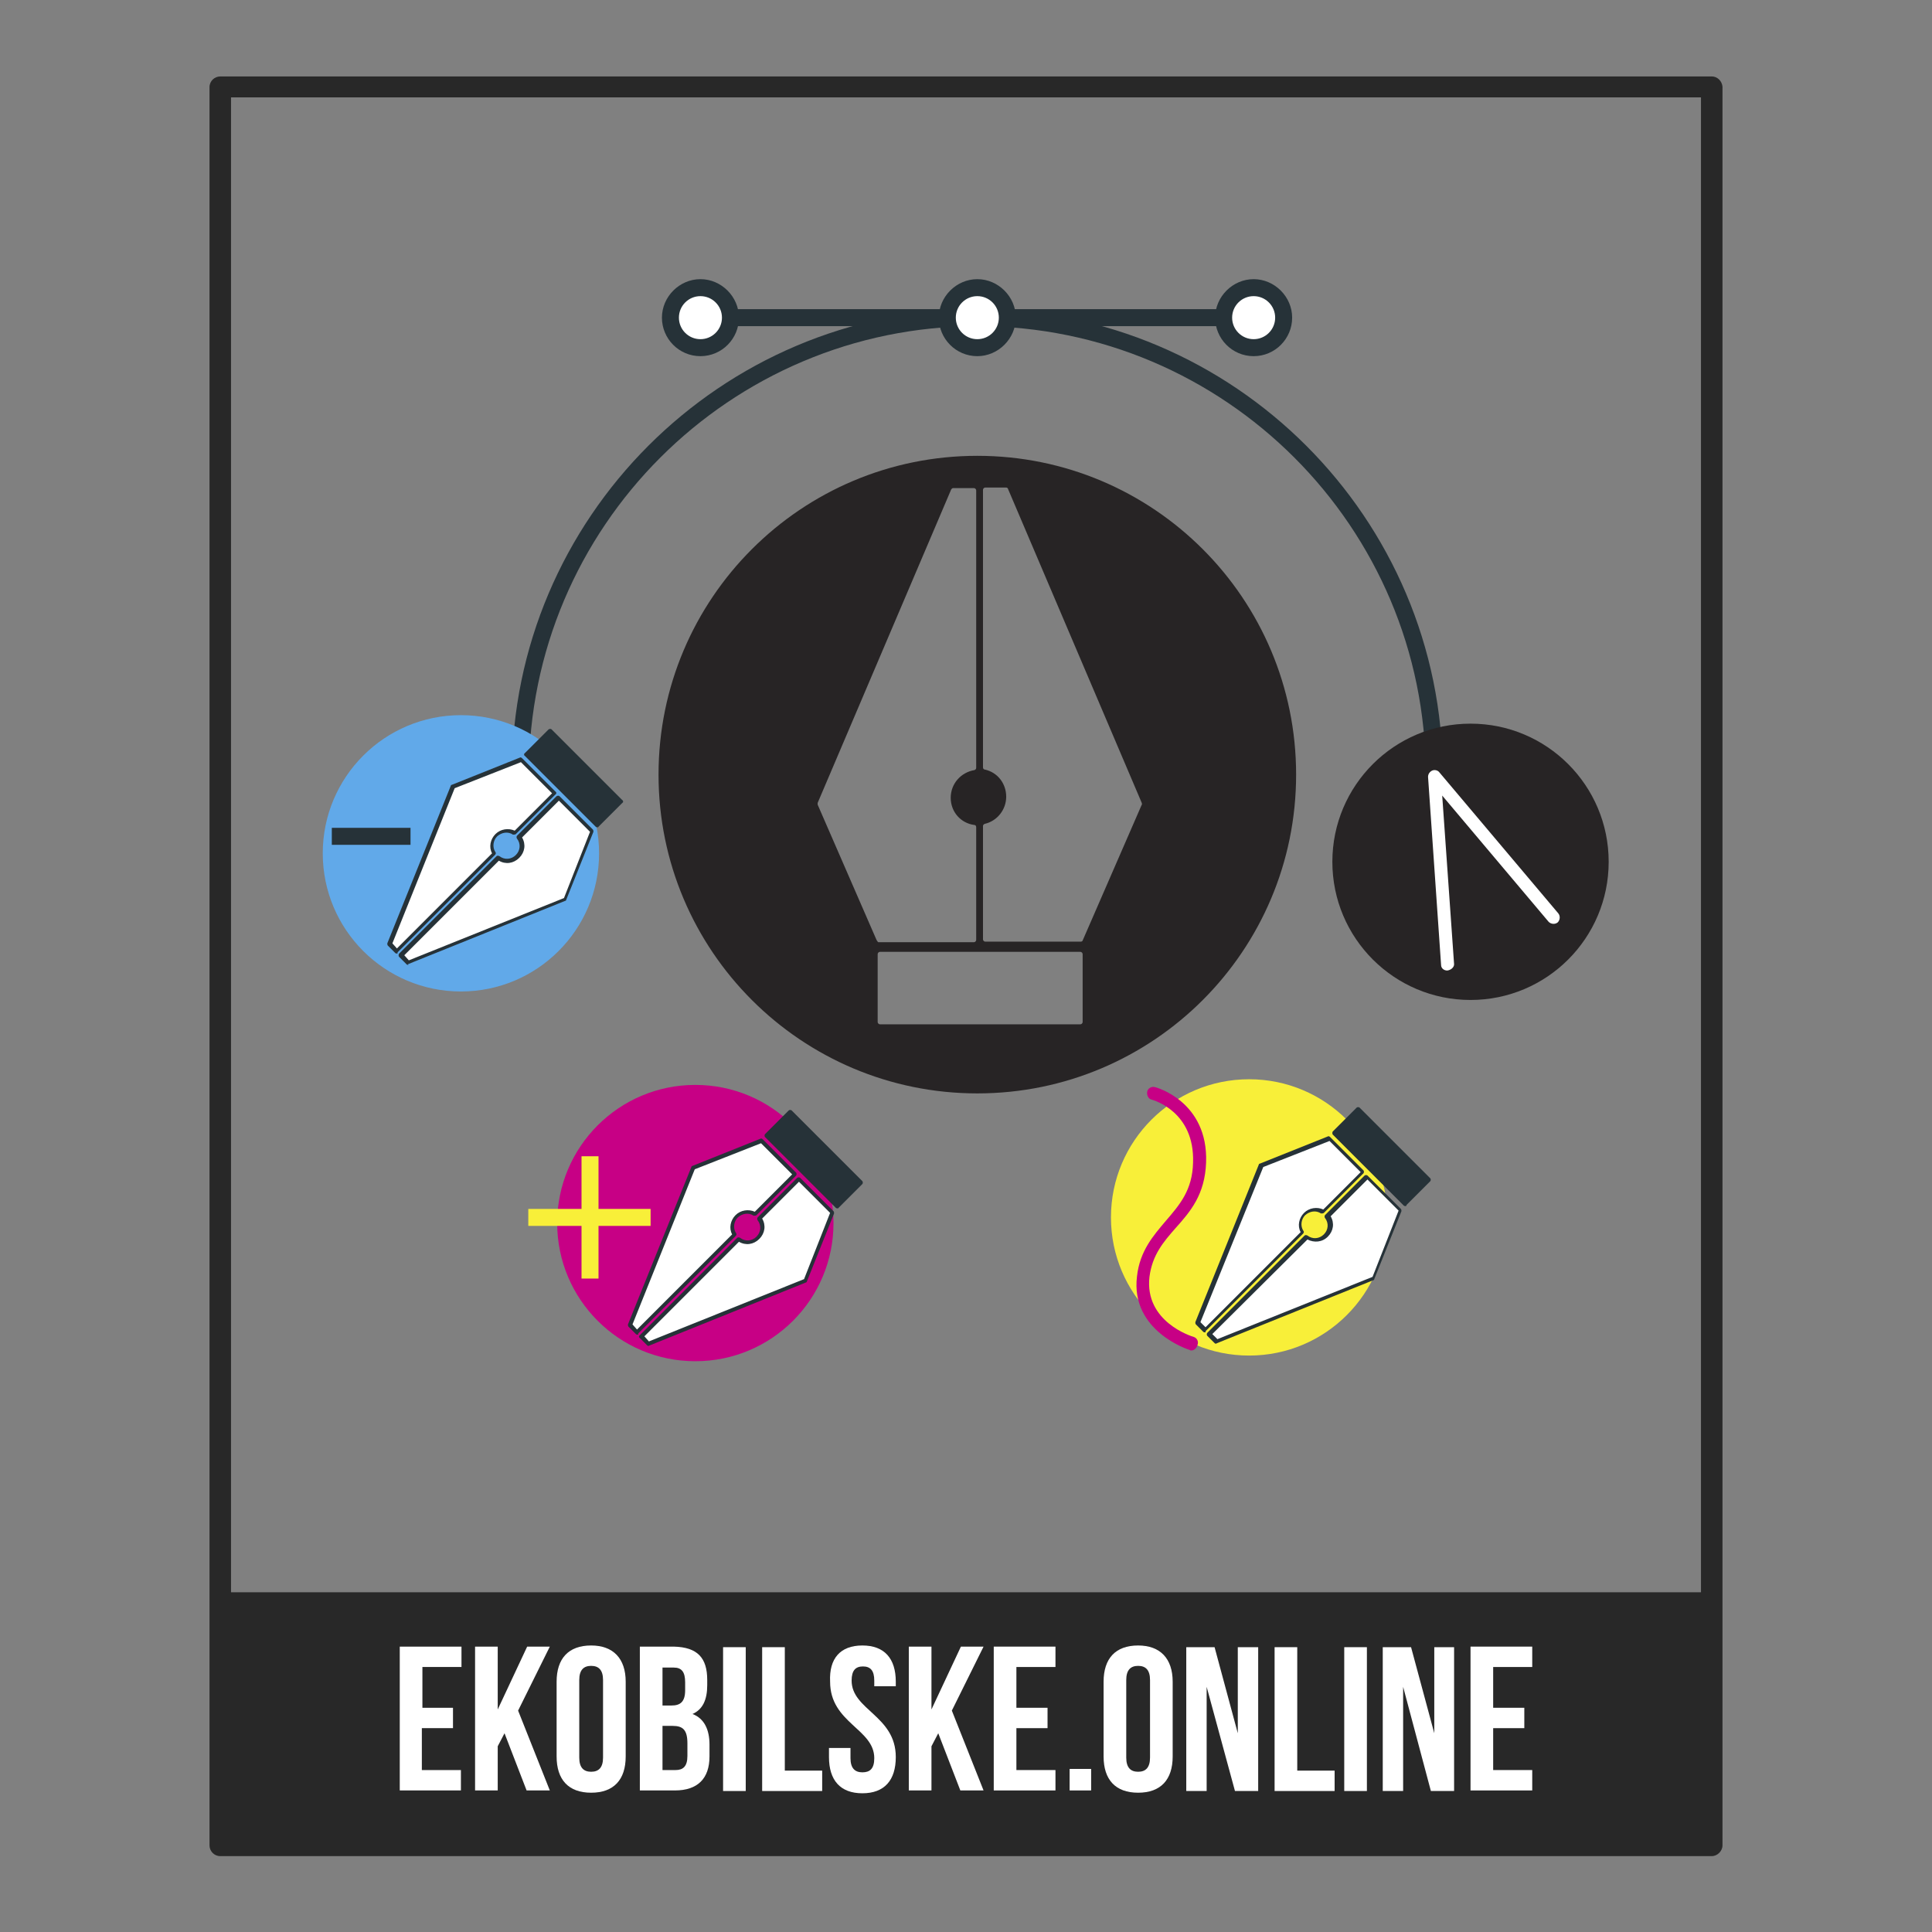 <?xml version="1.0" encoding="utf-8"?>
<!-- Generator: Adobe Illustrator 24.1.3, SVG Export Plug-In . SVG Version: 6.00 Build 0)  -->
<svg version="1.1" id="Шар_1" xmlns="http://www.w3.org/2000/svg" xmlns:xlink="http://www.w3.org/1999/xlink" x="0px" y="0px"
	 viewBox="0 0 341.2 341.2" style="enable-background:new 0 0 341.2 341.2;" xml:space="preserve">
<rect x="0" y="0" width="341.2" height="341.2" fill="#808080" stroke="none"/>
<style type="text/css">
	.st0{fill:#282828;}
	.st1{fill:#FFFFFF;}
	.st2{fill:#272425;}
	.st3{fill:#263238;}
	.st4{fill:#F8EF39;}
	.st5{fill:#C70085;}
	.st6{fill:#61A9E9;}
</style>
<g id="Background">
</g>
<path class="st0" d="M302.3,13.5H38.9c-1,0-1.9,0.8-1.9,1.9v310.5c0,1,0.8,1.9,1.9,1.9h263.4c1,0,1.9-0.9,1.9-1.9V15.3
	C304.1,14.3,303.3,13.5,302.3,13.5z M300.4,281.2H40.8v-264h259.6V281.2z"/>
<g>
	<path class="st1" d="M74.5,301.6H80v3.6h-5.5v7.4h6.9v3.6H70.6v-25.4h10.9v3.6h-6.9V301.6z"/>
	<path class="st1" d="M89.1,306.1l-1.2,2.3v7.8h-4v-25.4h4v11.1l5.2-11.1h4l-5.6,11.3l5.6,14.1H93L89.1,306.1z"/>
	<path class="st1" d="M98.3,297c0-4.1,2.1-6.4,6.1-6.4c3.9,0,6.1,2.3,6.1,6.4v13.2c0,4.1-2.1,6.4-6.1,6.4s-6.1-2.3-6.1-6.4V297z
		 M102.3,310.4c0,1.8,0.8,2.5,2.1,2.5c1.3,0,2.1-0.7,2.1-2.5v-13.7c0-1.8-0.8-2.5-2.1-2.5c-1.3,0-2.1,0.7-2.1,2.5V310.4z"/>
	<path class="st1" d="M124.9,296.7v0.9c0,2.6-0.8,4.3-2.6,5.1c2.1,0.8,3,2.8,3,5.4v2.1c0,3.9-2.1,6-6.1,6H113v-25.4h6
		C123.2,290.9,124.9,292.8,124.9,296.7z M117,294.5v6.7h1.6c1.5,0,2.4-0.6,2.4-2.7v-1.4c0-1.8-0.6-2.6-2-2.6H117L117,294.5z
		 M117,304.8v7.8h2.3c1.3,0,2.1-0.6,2.1-2.5v-2.2c0-2.4-0.8-3.1-2.6-3.1L117,304.8L117,304.8z"/>
	<path class="st1" d="M127.7,290.9h4v25.4h-4V290.9z"/>
	<path class="st1" d="M134.6,290.9h4v21.8h6.6v3.6h-10.6L134.6,290.9L134.6,290.9z"/>
	<path class="st1" d="M152.3,290.6c3.9,0,5.9,2.3,5.9,6.4v0.8h-3.8v-1c0-1.8-0.7-2.5-2-2.5c-1.3,0-2,0.7-2,2.5
		c0,5.2,7.8,6.2,7.8,13.5c0,4.1-2,6.4-5.9,6.4c-3.9,0-5.9-2.3-5.9-6.4v-1.6h3.8v1.8c0,1.8,0.8,2.5,2.1,2.5s2.1-0.6,2.1-2.5
		c0-5.2-7.8-6.2-7.8-13.5C146.4,292.9,148.4,290.6,152.3,290.6z"/>
	<path class="st1" d="M165.7,306.1l-1.2,2.3v7.8h-4v-25.4h4v11.1l5.2-11.1h4l-5.6,11.3l5.6,14.1h-4.1L165.7,306.1z"/>
	<path class="st1" d="M179.5,301.6h5.5v3.6h-5.5v7.4h6.9v3.6h-10.9v-25.4h10.9v3.6h-6.9V301.6z"/>
	<path class="st1" d="M192.7,312.4v3.8h-3.8v-3.8H192.7z"/>
	<path class="st1" d="M194.9,297c0-4.1,2.1-6.4,6.1-6.4c3.9,0,6.1,2.3,6.1,6.4v13.2c0,4.1-2.1,6.4-6.1,6.4s-6.1-2.3-6.1-6.4V297z
		 M198.9,310.4c0,1.8,0.8,2.5,2.1,2.5c1.3,0,2.1-0.7,2.1-2.5v-13.7c0-1.8-0.8-2.5-2.1-2.5c-1.3,0-2.1,0.7-2.1,2.5V310.4z"/>
	<path class="st1" d="M213.1,297.9v18.4h-3.6v-25.4h5l4.1,15.2v-15.2h3.6v25.4h-4.1L213.1,297.9z"/>
	<path class="st1" d="M225.1,290.9h4v21.8h6.6v3.6h-10.6L225.1,290.9L225.1,290.9z"/>
	<path class="st1" d="M237.4,290.9h4v25.4h-4V290.9z"/>
	<path class="st1" d="M247.8,297.9v18.4h-3.6v-25.4h5l4.1,15.2v-15.2h3.5v25.4h-4.1L247.8,297.9z"/>
	<path class="st1" d="M263.7,301.6h5.5v3.6h-5.5v7.4h6.9v3.6h-10.9v-25.4h10.9v3.6h-6.9V301.6z"/>
</g>
<path class="st2" d="M172.6,80.5c-31.1,0-56.3,25.2-56.3,56.3c0,31.1,25.2,56.3,56.3,56.3c31.1,0,56.3-25.2,56.3-56.3
	C228.9,105.7,203.7,80.5,172.6,80.5z M154.8,166l-10.4-23.9c0-0.1,0-0.2,0-0.3L168,86.4c0.1-0.1,0.2-0.2,0.3-0.2h3.7
	c0.2,0,0.4,0.2,0.4,0.4v49c0,0.2-0.1,0.3-0.3,0.4c-2.4,0.4-4.2,2.4-4.2,4.9s1.8,4.5,4.2,4.8c0.2,0,0.3,0.2,0.3,0.4v19.9
	c0,0.2-0.2,0.4-0.4,0.4h-16.9C155,166.3,154.9,166.2,154.8,166z M191.2,180.5c0,0.2-0.2,0.4-0.4,0.4h-35.4c-0.2,0-0.4-0.2-0.4-0.4
	v-12c0-0.2,0.2-0.4,0.4-0.4h35.4c0.2,0,0.4,0.2,0.4,0.4V180.5z M201.6,142.2l-10.4,23.9c0,0.1-0.2,0.2-0.3,0.2h-16.9
	c-0.2,0-0.4-0.2-0.4-0.4v-20c0-0.2,0.1-0.3,0.3-0.4c2.2-0.5,3.8-2.5,3.8-4.8c0-2.3-1.5-4.3-3.8-4.8c-0.2,0-0.3-0.2-0.3-0.4v-49
	c0-0.2,0.2-0.4,0.4-0.4h3.7c0.1,0,0.3,0.1,0.3,0.2l23.6,55.4C201.7,141.9,201.7,142.1,201.6,142.2z"/>
<g>
	<path class="st3" d="M254.8,136.8h-3c0-43.7-35.5-79.2-79.2-79.2s-79.2,35.5-79.2,79.2h-3c0-45.3,36.9-82.2,82.2-82.2
		S254.8,91.5,254.8,136.8z"/>
</g>
<g>
	<rect x="123.1" y="54.6" class="st3" width="99" height="3"/>
</g>
<g>
	<circle class="st1" cx="172.6" cy="56.1" r="5.3"/>
	<path class="st3" d="M172.6,62.9c-3.8,0-6.8-3.1-6.8-6.8s3.1-6.8,6.8-6.8s6.8,3.1,6.8,6.8S176.3,62.9,172.6,62.9z M172.6,52.3
		c-2.1,0-3.8,1.7-3.8,3.8s1.7,3.8,3.8,3.8s3.8-1.7,3.8-3.8C176.4,54,174.7,52.3,172.6,52.3z"/>
</g>
<g>
	<circle class="st1" cx="123.7" cy="56.1" r="5.3"/>
	<path class="st3" d="M123.7,62.9c-3.8,0-6.8-3.1-6.8-6.8s3.1-6.8,6.8-6.8s6.8,3.1,6.8,6.8S127.5,62.9,123.7,62.9z M123.7,52.3
		c-2.1,0-3.8,1.7-3.8,3.8s1.7,3.8,3.8,3.8s3.8-1.7,3.8-3.8S125.8,52.3,123.7,52.3z"/>
</g>
<g>
	<circle class="st1" cx="221.4" cy="56.1" r="5.3"/>
	<path class="st3" d="M221.4,62.9c-3.8,0-6.8-3.1-6.8-6.8s3.1-6.8,6.8-6.8s6.8,3.1,6.8,6.8S225.2,62.9,221.4,62.9z M221.4,52.3
		c-2.1,0-3.8,1.7-3.8,3.8s1.7,3.8,3.8,3.8s3.8-1.7,3.8-3.8S223.5,52.3,221.4,52.3z"/>
</g>
<g>
	<ellipse class="st2" cx="259.7" cy="152.2" rx="24.4" ry="24.4"/>
</g>
<g>
	<g>
		<path class="st1" d="M255.6,171.4c-0.6,0-1.1-0.4-1.1-1l-2.3-33.2c0-0.5,0.3-0.9,0.7-1.1c0.4-0.2,1-0.1,1.3,0.3l21,24.9
			c0.4,0.5,0.3,1.2-0.1,1.6c-0.5,0.4-1.2,0.3-1.6-0.1l-18.8-22.3l2.1,29.8C256.8,170.8,256.3,171.3,255.6,171.4
			C255.7,171.4,255.7,171.4,255.6,171.4z"/>
	</g>
</g>
<g>
	<ellipse class="st4" cx="220.6" cy="215" rx="24.4" ry="24.4"/>
</g>
<g>
	<g>
		<path class="st1" d="M234.4,214.7l7-7l5.9,5.9l-4.8,12l-27.8,11.2l-1.3-1.3l17.2-17.2c1,0.8,2.5,0.7,3.4-0.3
			C235.1,217.2,235.2,215.7,234.4,214.7z M211.5,233.6l1.3,1.3l17.2-17.2c-0.6-1-0.5-2.4,0.4-3.2s2.2-1,3.2-0.4l7-7l-5.9-5.9
			l-12,4.8L211.5,233.6z"/>
		<path class="st3" d="M214.8,237.3c-0.1,0-0.2,0-0.3-0.1l-1.3-1.3c-0.1-0.1-0.1-0.4,0-0.5l17.2-17.2c0.1-0.1,0.3-0.1,0.5,0
			c0.9,0.7,2.1,0.6,2.9-0.2c0.8-0.8,0.9-2,0.2-2.9c-0.1-0.1-0.1-0.4,0-0.5l7-7c0.1-0.1,0.4-0.1,0.5,0l5.9,5.9
			c0.1,0.1,0.1,0.3,0.1,0.4l-4.8,12c0,0.1-0.1,0.2-0.2,0.2l-27.8,11.2C214.9,237.2,214.9,237.3,214.8,237.3z M214.1,235.6l0.9,0.9
			l27.4-11l4.6-11.7l-5.5-5.5l-6.5,6.5c0.7,1.2,0.5,2.6-0.5,3.6c-1,1-2.4,1.1-3.6,0.5L214.1,235.6z M212.8,235.3
			c-0.1,0-0.2,0-0.3-0.1l-1.3-1.3c-0.1-0.1-0.1-0.3-0.1-0.4l11.2-27.8c0-0.1,0.1-0.2,0.2-0.2l12-4.8c0.1-0.1,0.3,0,0.4,0.1l5.9,5.9
			c0.1,0.1,0.1,0.4,0,0.5l-7,7c-0.1,0.1-0.3,0.1-0.5,0.1c-0.9-0.6-2-0.4-2.8,0.3c-0.7,0.7-0.9,1.9-0.3,2.8c0.1,0.1,0.1,0.3-0.1,0.5
			l-17.2,17.2C213,235.2,212.9,235.3,212.8,235.3z M212,233.5l0.9,0.9l16.8-16.8c-0.6-1.1-0.3-2.5,0.6-3.4c0.9-0.9,2.3-1.1,3.4-0.6
			l6.6-6.6l-5.5-5.5l-11.7,4.6L212,233.5z"/>
	</g>
	<g>
		
			<rect x="241.1" y="195.5" transform="matrix(0.707 -0.707 0.707 0.707 -72.975 232.403)" class="st3" width="5.9" height="17.6"/>
		<path class="st3" d="M248.2,213c-0.1,0-0.2,0-0.3-0.1l-12.5-12.5c-0.1-0.1-0.1-0.2-0.1-0.3s0-0.2,0.1-0.3l4.2-4.2
			c0.1-0.1,0.4-0.1,0.5,0l12.5,12.5c0.1,0.1,0.1,0.4,0,0.5l-4.2,4.2C248.4,213,248.3,213,248.2,213z M236.3,200.2l11.9,11.9l3.7-3.7
			l-11.9-11.9L236.3,200.2z"/>
	</g>
</g>
<g>
	<g>
		<path class="st5" d="M210.4,238.5c-0.1,0-0.2,0-0.3-0.1c-0.1,0-10.5-3.3-9.3-13c0.5-4.5,2.9-7.2,5.1-9.8c2.4-2.8,4.7-5.4,4.8-10.3
			c0.3-9-7-11-7.3-11.1c-0.6-0.1-0.9-0.8-0.8-1.4s0.8-1,1.4-0.8c0.1,0,9.4,2.5,9,13.3c-0.2,5.7-2.8,8.7-5.4,11.6
			c-2.1,2.4-4.1,4.7-4.6,8.6c-0.9,7.9,7.4,10.5,7.8,10.6c0.6,0.2,0.9,0.8,0.7,1.4C211.3,238.2,210.8,238.5,210.4,238.5z"/>
	</g>
</g>
<g>
	<ellipse class="st5" cx="122.8" cy="216" rx="24.4" ry="24.4"/>
</g>
<g>
	<g>
		<path class="st1" d="M134.1,215.1l7-7l5.9,5.9l-4.8,12l-27.8,11.2l-1.3-1.3l17.2-17.2c1,0.8,2.5,0.7,3.4-0.3
			C134.8,217.6,134.9,216.2,134.1,215.1z M111.3,234l1.3,1.3l17.2-17.2c-0.6-1-0.5-2.4,0.4-3.2s2.2-1,3.2-0.4l7-7l-5.9-5.9l-12,4.8
			L111.3,234z"/>
		<path class="st3" d="M114.6,237.7c-0.1,0-0.2,0-0.3-0.1l-1.3-1.3c-0.2-0.1-0.2-0.4,0-0.5l17.2-17.2c0.1-0.1,0.3-0.1,0.5,0
			c0.9,0.7,2.1,0.6,2.9-0.2c0.8-0.8,0.9-2,0.2-2.9c-0.1-0.1-0.1-0.4,0-0.5l7-7c0.1-0.1,0.4-0.1,0.5,0l5.9,5.9
			c0.1,0.1,0.1,0.3,0.1,0.4l-4.8,12c0,0.1-0.1,0.2-0.2,0.2l-27.8,11.2C114.7,237.7,114.6,237.7,114.6,237.7z M113.8,236l0.8,0.9
			l27.4-11l4.6-11.7l-5.5-5.5l-6.5,6.5c0.7,1.2,0.5,2.6-0.5,3.6c-1,1-2.4,1.2-3.6,0.5L113.8,236z M112.6,235.7c-0.1,0-0.2,0-0.3-0.1
			l-1.3-1.3c-0.1-0.1-0.1-0.3-0.1-0.4l11.2-27.8c0-0.1,0.1-0.2,0.2-0.2l12-4.8c0.1-0.1,0.3,0,0.4,0.1l5.9,5.9c0.1,0.1,0.1,0.4,0,0.5
			l-7,7c-0.1,0.1-0.3,0.1-0.5,0.1c-0.9-0.6-2-0.4-2.8,0.3c-0.7,0.7-0.9,1.9-0.3,2.8c0.1,0.1,0.1,0.3-0.1,0.5l-17.2,17.2
			C112.8,235.6,112.7,235.7,112.6,235.7z M111.7,233.9l0.8,0.9l16.8-16.8c-0.6-1.1-0.3-2.5,0.6-3.4c0.9-0.9,2.3-1.1,3.4-0.6l6.6-6.6
			l-5.5-5.5l-11.7,4.6L111.7,233.9z"/>
	</g>
	<g>
		
			<rect x="140.8" y="195.9" transform="matrix(0.707 -0.707 0.707 0.707 -102.64 161.645)" class="st3" width="5.9" height="17.6"/>
		<path class="st3" d="M147.9,213.4c-0.1,0-0.2,0-0.3-0.1l-12.5-12.5c-0.1-0.1-0.1-0.4,0-0.5l4.2-4.2c0.1-0.1,0.4-0.1,0.5,0
			l12.5,12.5c0.1,0.1,0.1,0.4,0,0.5l-4.2,4.2C148.1,213.4,148,213.4,147.9,213.4z M136,200.6l11.9,11.9l3.7-3.7l-11.9-11.9
			L136,200.6z"/>
	</g>
</g>
<g>
	<rect x="102.7" y="204.2" class="st4" width="3" height="21.6"/>
</g>
<g>
	<rect x="93.3" y="213.5" class="st4" width="21.6" height="3"/>
</g>
<g>
	<ellipse class="st6" cx="81.4" cy="150.7" rx="24.4" ry="24.4"/>
</g>
<g>
	<g>
		<g>
			<path class="st1" d="M91.7,147.8l7-7l5.9,5.9l-4.8,12L72.1,170l-1.3-1.3l17.2-17.2c1,0.8,2.5,0.7,3.4-0.3
				C92.4,150.3,92.5,148.8,91.7,147.8z M68.8,166.7l1.3,1.3l17.2-17.2c-0.6-1-0.5-2.4,0.4-3.2s2.2-1,3.2-0.4l7-7l-5.9-5.9l-12,4.8
				L68.8,166.7z"/>
			<path class="st3" d="M72.1,170.4c-0.1,0-0.2,0-0.3-0.1l-1.3-1.3c-0.1-0.1-0.1-0.2-0.1-0.3s0-0.2,0.1-0.3l17.2-17.2
				c0.1-0.1,0.3-0.1,0.5,0c0.9,0.7,2.1,0.6,2.9-0.2c0.8-0.8,0.9-2,0.2-2.9c-0.1-0.1-0.1-0.4,0-0.5l7-7c0.2-0.1,0.4-0.1,0.5,0
				l5.9,5.9c0.1,0.1,0.1,0.3,0.1,0.4l-4.8,12c0,0.1-0.1,0.2-0.2,0.2l-27.8,11.2C72.2,170.4,72.2,170.4,72.1,170.4z M71.4,168.7
				l0.8,0.9l27.4-11l4.6-11.7l-5.5-5.5l-6.5,6.5c0.7,1.2,0.5,2.6-0.5,3.6c-1,1-2.4,1.2-3.6,0.5L71.4,168.7z M70.1,168.4L70.1,168.4
				c-0.1,0-0.2,0-0.3-0.1l-1.3-1.3c-0.1-0.1-0.1-0.3-0.1-0.4l11.2-27.8c0-0.1,0.1-0.2,0.2-0.2l12-4.8c0.1-0.1,0.3,0,0.4,0.1l5.9,5.9
				c0.2,0.1,0.2,0.4,0,0.5l-7,7c-0.1,0.1-0.3,0.1-0.5,0.1c-0.9-0.6-2-0.4-2.8,0.3c-0.7,0.7-0.9,1.9-0.3,2.8c0.1,0.1,0.1,0.3-0.1,0.5
				l-17.2,17.2C70.3,168.3,70.2,168.4,70.1,168.4z M69.3,166.6l0.8,0.9l16.8-16.8c-0.6-1.1-0.3-2.5,0.6-3.4c0.9-0.9,2.3-1.1,3.4-0.6
				l6.6-6.6l-5.5-5.5l-11.7,4.6L69.3,166.6z"/>
		</g>
		<g>
			
				<rect x="98.4" y="128.6" transform="matrix(0.707 -0.707 0.707 0.707 -67.461 111.929)" class="st3" width="5.9" height="17.6"/>
			<path class="st3" d="M105.5,146.1c-0.1,0-0.2,0-0.3-0.1l-12.5-12.5c-0.2-0.1-0.2-0.4,0-0.5l4.2-4.2c0.2-0.1,0.4-0.1,0.5,0
				l12.5,12.5c0.2,0.1,0.2,0.4,0,0.5l-4.2,4.2C105.7,146.1,105.6,146.1,105.5,146.1z M93.6,133.3l11.9,11.9l3.7-3.7l-11.9-11.9
				L93.6,133.3z"/>
		</g>
	</g>
	<g>
		<rect x="58.6" y="146.2" class="st3" width="13.9" height="3"/>
	</g>
</g>
</svg>
